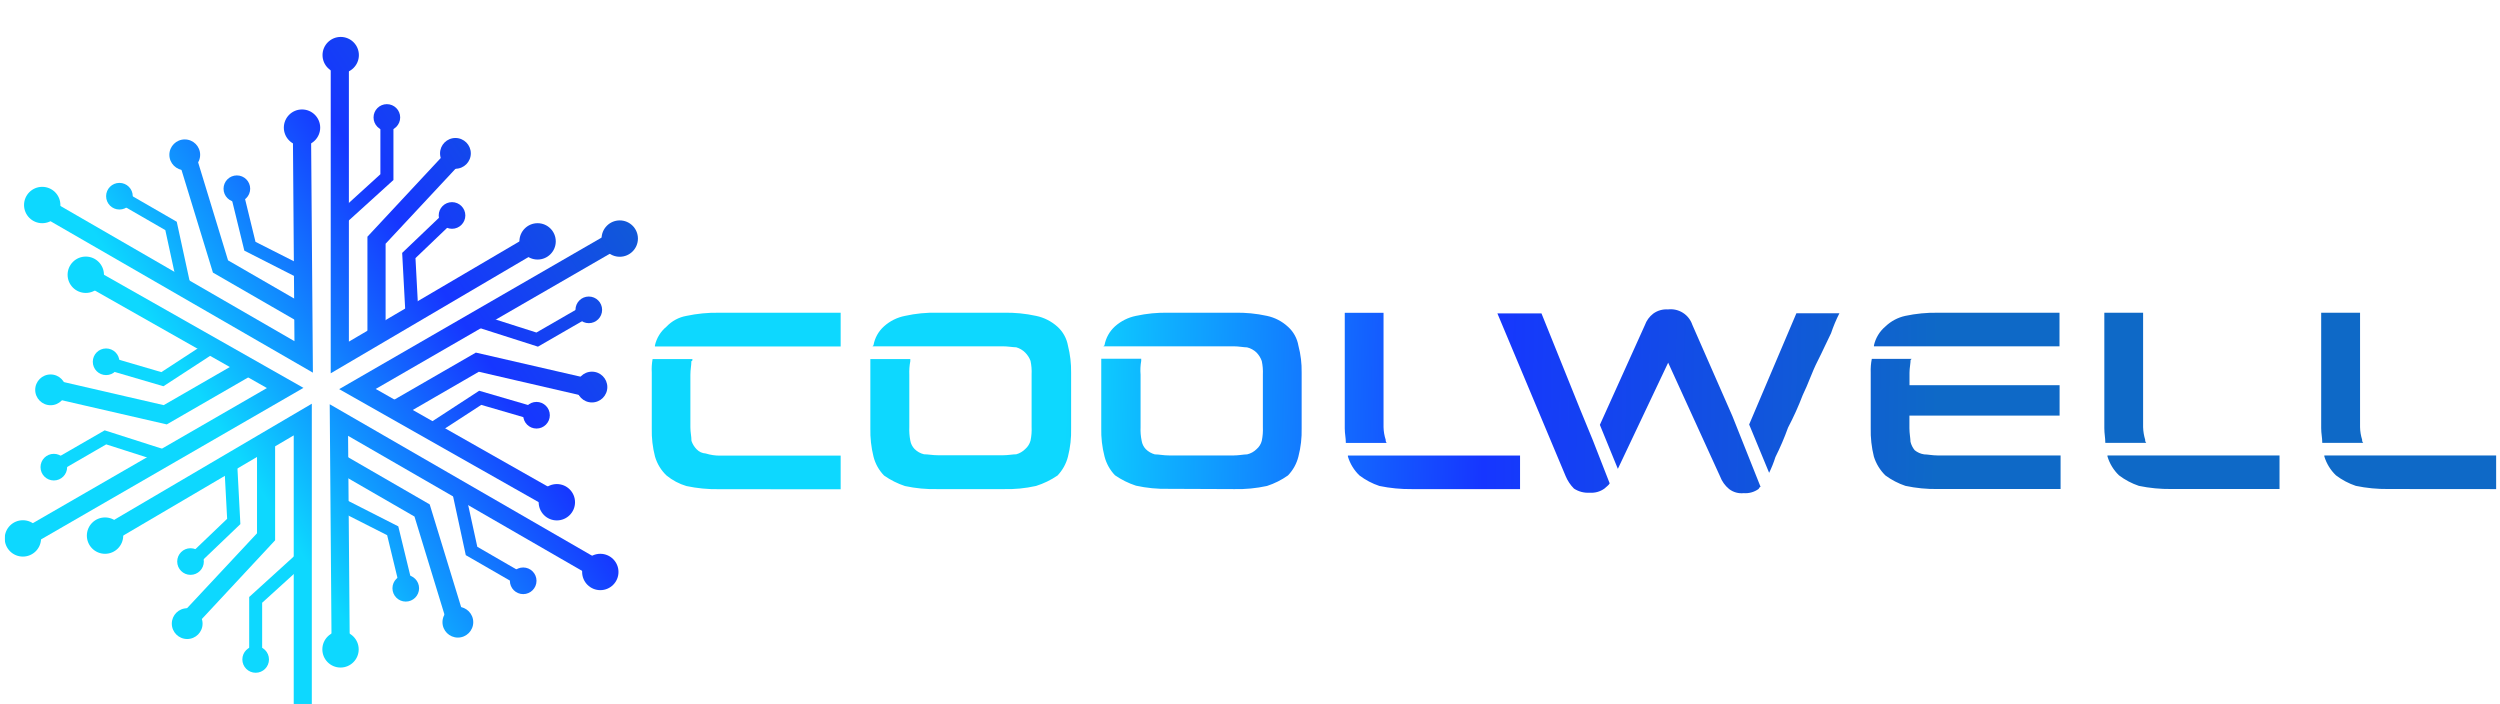 <svg width="277" height="78" viewBox="0 0 277 78" fill="none" xmlns="http://www.w3.org/2000/svg">
<g clip-path="url(#clip0_221_1382)">
<g filter="url(#filter0_d_221_1382)">
<path d="M60.173 51.918L37.58 39.116L67.123 22.056L68.129 23.791L41.628 39.096L61.16 50.173L60.173 51.918Z" fill="url(#paint0_linear_221_1382)"/>
<path d="M44.141 42.346L43.134 40.601L52.725 35.068L65.936 38.109L65.507 40.073L53.054 37.191L44.141 42.346Z" fill="url(#paint1_linear_221_1382)"/>
<path d="M47.65 44.55L46.863 43.353L53.094 39.295L59.176 41.07L58.767 42.446L53.324 40.861L47.65 44.55Z" fill="url(#paint2_linear_221_1382)"/>
<path d="M59.605 34.41L52.586 32.166L53.024 30.8L59.435 32.844L64.879 29.704L65.597 30.95L59.605 34.41Z" fill="url(#paint3_linear_221_1382)"/>
<path d="M68.668 24.449C69.78 24.449 70.682 23.548 70.682 22.435C70.682 21.323 69.78 20.421 68.668 20.421C67.556 20.421 66.654 21.323 66.654 22.435C66.654 23.548 67.556 24.449 68.668 24.449Z" fill="url(#paint4_linear_221_1382)"/>
<path d="M61.699 53.662C62.811 53.662 63.713 52.761 63.713 51.648C63.713 50.536 62.811 49.634 61.699 49.634C60.586 49.634 59.685 50.536 59.685 51.648C59.685 52.761 60.586 53.662 61.699 53.662Z" fill="url(#paint5_linear_221_1382)"/>
<path d="M59.445 43.483C60.26 43.483 60.921 42.822 60.921 42.007C60.921 41.192 60.26 40.532 59.445 40.532C58.63 40.532 57.97 41.192 57.97 42.007C57.97 42.822 58.63 43.483 59.445 43.483Z" fill="url(#paint6_linear_221_1382)"/>
<path d="M65.238 31.807C66.053 31.807 66.714 31.147 66.714 30.332C66.714 29.517 66.053 28.856 65.238 28.856C64.423 28.856 63.763 29.517 63.763 30.332C63.763 31.147 64.423 31.807 65.238 31.807Z" fill="url(#paint7_linear_221_1382)"/>
<path d="M65.587 40.591C66.529 40.591 67.292 39.828 67.292 38.886C67.292 37.945 66.529 37.181 65.587 37.181C64.645 37.181 63.882 37.945 63.882 38.886C63.882 39.828 64.645 40.591 65.587 40.591Z" fill="url(#paint8_linear_221_1382)"/>
<path d="M36.733 66.763L36.533 40.791L66.076 57.85L65.069 59.585L38.567 44.29L38.747 66.743L36.733 66.763Z" fill="url(#paint9_linear_221_1382)"/>
<path d="M37.012 48.089L38.019 46.344L47.611 51.888L51.579 64.849L49.664 65.457L45.925 53.234L37.012 48.089Z" fill="url(#paint10_linear_221_1382)"/>
<path d="M44.231 60.821L42.895 55.298L36.853 52.237L37.501 50.95L44.131 54.321L45.627 60.472L44.231 60.821Z" fill="url(#paint11_linear_221_1382)"/>
<path d="M57.611 60.971L51.609 57.511L50.053 50.312L51.449 50.013L52.885 56.584L58.329 59.734L57.611 60.971Z" fill="url(#paint12_linear_221_1382)"/>
<path d="M66.514 61.389C67.627 61.389 68.528 60.488 68.528 59.375C68.528 58.263 67.627 57.361 66.514 57.361C65.402 57.361 64.5 58.263 64.5 59.375C64.5 60.488 65.402 61.389 66.514 61.389Z" fill="url(#paint13_linear_221_1382)"/>
<path d="M37.73 69.964C38.842 69.964 39.744 69.062 39.744 67.95C39.744 66.838 38.842 65.936 37.73 65.936C36.618 65.936 35.716 66.838 35.716 67.95C35.716 69.062 36.618 69.964 37.73 69.964Z" fill="url(#paint14_linear_221_1382)"/>
<path d="M44.959 62.656C45.773 62.656 46.434 61.995 46.434 61.18C46.434 60.365 45.773 59.704 44.959 59.704C44.144 59.704 43.483 60.365 43.483 61.18C43.483 61.995 44.144 62.656 44.959 62.656Z" fill="url(#paint15_linear_221_1382)"/>
<path d="M57.97 61.828C58.785 61.828 59.445 61.167 59.445 60.353C59.445 59.538 58.785 58.877 57.97 58.877C57.155 58.877 56.494 59.538 56.494 60.353C56.494 61.167 57.155 61.828 57.97 61.828Z" fill="url(#paint16_linear_221_1382)"/>
<path d="M50.731 66.644C51.673 66.644 52.436 65.88 52.436 64.939C52.436 63.997 51.673 63.234 50.731 63.234C49.79 63.234 49.026 63.997 49.026 64.939C49.026 65.88 49.79 66.644 50.731 66.644Z" fill="url(#paint17_linear_221_1382)"/>
<path d="M34.549 74.839H32.545V44.24L13.183 55.617L12.166 53.882L34.549 40.731V74.839Z" fill="url(#paint18_linear_221_1382)"/>
<path d="M28.477 44.789H30.482V55.866L21.249 65.786L19.753 64.43L28.477 55.088V44.789Z" fill="url(#paint19_linear_221_1382)"/>
<path d="M22.056 58.448L21.059 57.411L25.167 53.483L24.808 46.723L26.244 46.643L26.633 54.071L22.056 58.448Z" fill="url(#paint20_linear_221_1382)"/>
<path d="M29.046 69.077H27.61V62.147L33.064 57.192L34.031 58.259L29.046 62.785V69.077Z" fill="url(#paint21_linear_221_1382)"/>
<path d="M33.453 78C34.565 78 35.467 77.098 35.467 75.986C35.467 74.874 34.565 73.972 33.453 73.972C32.34 73.972 31.439 74.874 31.439 75.986C31.439 77.098 32.34 78 33.453 78Z" fill="url(#paint22_linear_221_1382)"/>
<path d="M11.638 57.361C12.75 57.361 13.652 56.46 13.652 55.347C13.652 54.235 12.75 53.333 11.638 53.333C10.525 53.333 9.624 54.235 9.624 55.347C9.624 56.46 10.525 57.361 11.638 57.361Z" fill="url(#paint23_linear_221_1382)"/>
<path d="M21.109 59.694C21.924 59.694 22.585 59.034 22.585 58.219C22.585 57.404 21.924 56.743 21.109 56.743C20.294 56.743 19.634 57.404 19.634 58.219C19.634 59.034 20.294 59.694 21.109 59.694Z" fill="url(#paint24_linear_221_1382)"/>
<path d="M28.328 70.542C29.143 70.542 29.803 69.882 29.803 69.067C29.803 68.252 29.143 67.591 28.328 67.591C27.513 67.591 26.852 68.252 26.852 69.067C26.852 69.882 27.513 70.542 28.328 70.542Z" fill="url(#paint25_linear_221_1382)"/>
<path d="M20.741 66.803C21.682 66.803 22.445 66.04 22.445 65.098C22.445 64.157 21.682 63.393 20.741 63.393C19.799 63.393 19.036 64.157 19.036 65.098C19.036 66.04 19.799 66.803 20.741 66.803Z" fill="url(#paint26_linear_221_1382)"/>
<path d="M4.08 56.035L3.073 54.291L29.574 38.996L10.032 27.919L11.029 26.164L33.622 38.976L4.08 56.035Z" fill="url(#paint27_linear_221_1382)"/>
<path d="M27.062 35.746L28.069 37.49L18.477 43.024L5.267 39.983L5.695 38.019L18.138 40.89L27.062 35.746Z" fill="url(#paint28_linear_221_1382)"/>
<path d="M18.108 38.797L12.026 37.012L12.425 35.636L17.879 37.231L23.552 33.532L24.34 34.739L18.108 38.797Z" fill="url(#paint29_linear_221_1382)"/>
<path d="M6.323 48.388L5.596 47.142L11.598 43.682L18.607 45.925L18.178 47.291L11.767 45.237L6.323 48.388Z" fill="url(#paint30_linear_221_1382)"/>
<path d="M2.535 57.67C3.647 57.67 4.549 56.769 4.549 55.657C4.549 54.544 3.647 53.642 2.535 53.642C1.422 53.642 0.521 54.544 0.521 55.657C0.521 56.769 1.422 57.67 2.535 57.67Z" fill="url(#paint31_linear_221_1382)"/>
<path d="M9.504 28.457C10.616 28.457 11.518 27.556 11.518 26.443C11.518 25.331 10.616 24.429 9.504 24.429C8.392 24.429 7.49 25.331 7.49 26.443C7.49 27.556 8.392 28.457 9.504 28.457Z" fill="url(#paint32_linear_221_1382)"/>
<path d="M11.757 37.56C12.572 37.56 13.233 36.9 13.233 36.085C13.233 35.27 12.572 34.609 11.757 34.609C10.942 34.609 10.282 35.27 10.282 36.085C10.282 36.9 10.942 37.56 11.757 37.56Z" fill="url(#paint33_linear_221_1382)"/>
<path d="M5.964 49.236C6.779 49.236 7.44 48.575 7.44 47.76C7.44 46.945 6.779 46.284 5.964 46.284C5.149 46.284 4.489 46.945 4.489 47.76C4.489 48.575 5.149 49.236 5.964 49.236Z" fill="url(#paint34_linear_221_1382)"/>
<path d="M5.606 40.9C6.547 40.9 7.31 40.137 7.31 39.196C7.31 38.254 6.547 37.49 5.606 37.49C4.664 37.49 3.901 38.254 3.901 39.196C3.901 40.137 4.664 40.9 5.606 40.9Z" fill="url(#paint35_linear_221_1382)"/>
<path d="M34.669 37.291L5.127 20.242L6.134 18.497L32.625 33.802L32.456 11.338L34.47 11.328L34.669 37.291Z" fill="url(#paint36_linear_221_1382)"/>
<path d="M34.19 30.003L33.183 31.738L23.592 26.204L19.624 13.243L21.538 12.634L25.267 24.848L34.19 30.003Z" fill="url(#paint37_linear_221_1382)"/>
<path d="M33.692 27.141L27.072 23.771L25.566 17.61L26.962 17.271L28.308 22.794L34.35 25.855L33.692 27.141Z" fill="url(#paint38_linear_221_1382)"/>
<path d="M19.744 28.078L18.318 21.498L12.874 18.357L13.592 17.111L19.584 20.571L21.149 27.769L19.744 28.078Z" fill="url(#paint39_linear_221_1382)"/>
<path d="M4.678 20.73C5.791 20.73 6.692 19.829 6.692 18.716C6.692 17.604 5.791 16.702 4.678 16.702C3.566 16.702 2.664 17.604 2.664 18.716C2.664 19.829 3.566 20.73 4.678 20.73Z" fill="url(#paint40_linear_221_1382)"/>
<path d="M33.463 12.156C34.575 12.156 35.477 11.254 35.477 10.142C35.477 9.03 34.575 8.128 33.463 8.128C32.35 8.128 31.449 9.03 31.449 10.142C31.449 11.254 32.35 12.156 33.463 12.156Z" fill="url(#paint41_linear_221_1382)"/>
<path d="M26.244 18.387C27.059 18.387 27.72 17.727 27.72 16.912C27.72 16.097 27.059 15.436 26.244 15.436C25.429 15.436 24.768 16.097 24.768 16.912C24.768 17.727 25.429 18.387 26.244 18.387Z" fill="url(#paint42_linear_221_1382)"/>
<path d="M13.233 19.215C14.048 19.215 14.709 18.554 14.709 17.739C14.709 16.924 14.048 16.264 13.233 16.264C12.418 16.264 11.757 16.924 11.757 17.739C11.757 18.554 12.418 19.215 13.233 19.215Z" fill="url(#paint43_linear_221_1382)"/>
<path d="M20.471 14.858C21.413 14.858 22.176 14.095 22.176 13.153C22.176 12.211 21.413 11.448 20.471 11.448C19.53 11.448 18.766 12.211 18.766 13.153C18.766 14.095 19.53 14.858 20.471 14.858Z" fill="url(#paint44_linear_221_1382)"/>
<path d="M36.643 37.361V3.252H38.657V33.851L58.02 22.475L59.036 24.2L36.643 37.361Z" fill="url(#paint45_linear_221_1382)"/>
<path d="M42.725 33.303H40.711V22.226L49.954 12.306L51.439 13.661L42.725 23.004V33.303Z" fill="url(#paint46_linear_221_1382)"/>
<path d="M44.958 31.439L44.56 24.021L49.146 19.644L50.133 20.68L46.035 24.599L46.394 31.369L44.958 31.439Z" fill="url(#paint47_linear_221_1382)"/>
<path d="M38.139 20.89L37.172 19.833L42.147 15.306V9.015H43.593V15.945L38.139 20.89Z" fill="url(#paint48_linear_221_1382)"/>
<path d="M37.75 4.12C38.862 4.12 39.764 3.218 39.764 2.106C39.764 0.993 38.862 0.092 37.75 0.092C36.638 0.092 35.736 0.993 35.736 2.106C35.736 3.218 36.638 4.12 37.75 4.12Z" fill="url(#paint49_linear_221_1382)"/>
<path d="M59.565 24.758C60.677 24.758 61.579 23.857 61.579 22.744C61.579 21.632 60.677 20.73 59.565 20.73C58.453 20.73 57.551 21.632 57.551 22.744C57.551 23.857 58.453 24.758 59.565 24.758Z" fill="url(#paint50_linear_221_1382)"/>
<path d="M50.083 21.349C50.898 21.349 51.559 20.688 51.559 19.873C51.559 19.058 50.898 18.397 50.083 18.397C49.268 18.397 48.608 19.058 48.608 19.873C48.608 20.688 49.268 21.349 50.083 21.349Z" fill="url(#paint51_linear_221_1382)"/>
<path d="M42.865 10.491C43.68 10.491 44.34 9.83 44.34 9.015C44.34 8.2 43.68 7.54 42.865 7.54C42.05 7.54 41.389 8.2 41.389 9.015C41.389 9.83 42.05 10.491 42.865 10.491Z" fill="url(#paint52_linear_221_1382)"/>
<path d="M50.462 14.698C51.404 14.698 52.167 13.935 52.167 12.993C52.167 12.052 51.404 11.289 50.462 11.289C49.52 11.289 48.757 12.052 48.757 12.993C48.757 13.935 49.52 14.698 50.462 14.698Z" fill="url(#paint53_linear_221_1382)"/>
<path d="M79.665 50.203C78.453 50.223 77.242 50.106 76.056 49.854C75.252 49.614 74.503 49.218 73.853 48.687C73.25 48.114 72.81 47.392 72.576 46.593C72.311 45.572 72.19 44.518 72.217 43.463V37.291C72.188 36.788 72.218 36.282 72.307 35.786H76.724C76.724 35.905 76.724 36.015 76.604 36.015C76.604 36.483 76.495 36.942 76.495 37.53V43.343C76.495 43.921 76.614 44.34 76.614 44.849C76.733 45.201 76.931 45.522 77.192 45.786C77.454 46.061 77.811 46.225 78.19 46.245C78.715 46.409 79.264 46.49 79.815 46.484H93.145V50.213L79.665 50.203ZM72.566 34.39V34.27C72.751 33.452 73.204 32.718 73.853 32.186C74.441 31.565 75.213 31.149 76.056 31C77.242 30.747 78.453 30.63 79.665 30.651H93.145V34.39H72.566ZM111.191 50.193C112.401 50.226 113.61 50.108 114.791 49.844C115.638 49.578 116.441 49.188 117.174 48.687C117.733 48.1 118.131 47.379 118.33 46.593C118.591 45.568 118.708 44.511 118.679 43.453V37.291C118.695 36.283 118.577 35.277 118.33 34.3C118.187 33.493 117.78 32.757 117.174 32.206C116.504 31.6 115.685 31.183 114.801 31C113.619 30.741 112.411 30.623 111.201 30.651H103.873C102.664 30.619 101.455 30.736 100.274 31C99.409 31.168 98.606 31.568 97.951 32.156C97.337 32.703 96.926 33.441 96.784 34.25L96.675 34.37H111.082C111.67 34.37 112.248 34.48 112.597 34.48C112.974 34.587 113.318 34.79 113.594 35.068C113.854 35.328 114.054 35.641 114.182 35.985C114.287 36.48 114.327 36.986 114.302 37.49V43.303C114.327 43.811 114.287 44.321 114.182 44.819C114.086 45.178 113.884 45.501 113.604 45.746C113.329 46.026 112.985 46.229 112.607 46.334C112.258 46.334 111.68 46.444 111.092 46.444H104.003C103.305 46.444 102.846 46.334 102.378 46.334C101.981 46.239 101.618 46.036 101.331 45.746C101.085 45.491 100.922 45.168 100.862 44.819C100.766 44.32 100.729 43.811 100.752 43.303V37.53C100.73 37.023 100.767 36.514 100.862 36.015V35.786H96.435V43.453C96.411 44.511 96.528 45.567 96.784 46.593C96.982 47.382 97.385 48.104 97.951 48.687C98.663 49.188 99.446 49.581 100.274 49.854C101.456 50.109 102.664 50.223 103.873 50.193H111.191ZM136.775 50.193C137.988 50.22 139.2 50.103 140.385 49.844C141.214 49.575 141.997 49.182 142.708 48.677C143.271 48.093 143.67 47.371 143.864 46.584C144.129 45.562 144.25 44.508 144.223 43.453V37.291C144.242 36.282 144.121 35.276 143.864 34.3C143.726 33.491 143.319 32.753 142.708 32.206C142.056 31.602 141.254 31.185 140.385 31C139.203 30.74 137.995 30.623 136.785 30.651H129.457C128.248 30.623 127.039 30.741 125.858 31C124.994 31.176 124.192 31.579 123.535 32.166C122.928 32.717 122.521 33.453 122.378 34.26L122.258 34.37H136.676C137.254 34.37 137.832 34.489 138.181 34.489C138.575 34.585 138.937 34.785 139.228 35.068C139.486 35.334 139.684 35.654 139.806 36.005C139.91 36.5 139.951 37.006 139.926 37.51V43.323C139.95 43.831 139.91 44.34 139.806 44.839C139.713 45.2 139.511 45.524 139.228 45.766C138.94 46.052 138.577 46.253 138.181 46.344C137.832 46.344 137.254 46.464 136.676 46.464H129.577C128.879 46.464 128.42 46.344 127.952 46.344C127.575 46.24 127.232 46.041 126.954 45.766C126.71 45.511 126.55 45.187 126.496 44.839C126.392 44.341 126.351 43.831 126.376 43.323V37.52C126.333 37.008 126.356 36.492 126.446 35.985V35.746H122.019V43.423C121.993 44.481 122.114 45.538 122.378 46.563C122.577 47.349 122.976 48.07 123.535 48.657C124.252 49.154 125.038 49.544 125.868 49.814C127.049 50.074 128.258 50.191 129.467 50.163L136.775 50.193ZM156.437 50.193C155.228 50.208 154.021 50.091 152.837 49.844C152.041 49.579 151.293 49.185 150.624 48.677C150.025 48.101 149.586 47.38 149.348 46.584V46.474H168.421V50.193H156.437ZM149.119 45.078C149.119 44.5 148.999 44.081 148.999 43.453V30.661H153.296V43.333C153.307 43.808 153.388 44.278 153.535 44.729C153.529 44.792 153.535 44.855 153.554 44.915C153.573 44.975 153.604 45.03 153.645 45.078H149.119ZM184.832 36.184L179.259 47.949L177.265 43.074L182.25 32.027C182.43 31.521 182.752 31.078 183.177 30.751C183.65 30.407 184.229 30.241 184.812 30.282C185.391 30.213 185.976 30.346 186.469 30.659C186.961 30.971 187.33 31.444 187.514 31.997L191.951 42.107L195.072 49.944C194.952 49.944 194.952 50.063 194.843 50.183C194.368 50.523 193.789 50.685 193.207 50.641C192.627 50.704 192.044 50.54 191.582 50.183C191.133 49.813 190.789 49.332 190.585 48.787L184.832 36.184ZM193.806 43.034L199.04 30.711H203.806C203.443 31.425 203.133 32.165 202.879 32.924C202.41 33.851 201.951 34.918 201.363 36.065C200.775 37.211 200.366 38.508 199.738 39.784C199.269 41.015 198.726 42.217 198.113 43.383C197.713 44.497 197.247 45.585 196.717 46.643C196.529 47.242 196.295 47.825 196.019 48.388L193.806 43.034ZM178.352 49.555C178.232 49.784 178.003 49.904 177.773 50.133C177.3 50.475 176.72 50.637 176.138 50.592C175.522 50.635 174.909 50.473 174.393 50.133C173.996 49.733 173.681 49.258 173.466 48.737L165.909 30.721H170.794L175.101 41.409L176.487 44.779L178.352 49.555ZM214.723 50.183C213.514 50.204 212.307 50.087 211.124 49.834C210.328 49.565 209.578 49.175 208.901 48.677C208.308 48.096 207.869 47.377 207.624 46.584C207.369 45.557 207.251 44.501 207.276 43.443V37.281C207.256 36.773 207.296 36.264 207.395 35.766H211.812L211.692 35.885C211.692 36.234 211.573 36.812 211.573 37.281V38.677H228.203V42.047H211.563V43.443C211.563 44.021 211.682 44.609 211.682 44.948C211.765 45.293 211.925 45.613 212.151 45.886C212.452 46.131 212.814 46.289 213.198 46.344C213.547 46.344 214.125 46.464 214.703 46.464H228.313V50.183H214.723ZM207.634 34.37V34.26C207.818 33.441 208.267 32.705 208.911 32.166C209.521 31.583 210.28 31.18 211.104 31C212.287 30.747 213.494 30.63 214.703 30.651H228.193V34.37H207.615H207.634ZM240.596 50.183C239.384 50.198 238.174 50.081 236.987 49.834C236.194 49.567 235.45 49.173 234.784 48.667C234.185 48.091 233.746 47.37 233.507 46.574V46.464H252.571V50.183H240.596ZM233.268 45.068C233.268 44.49 233.159 44.071 233.159 43.443V30.651H237.456V43.323C237.469 43.797 237.546 44.266 237.685 44.719C237.678 44.782 237.685 44.847 237.705 44.907C237.726 44.967 237.76 45.022 237.805 45.068H233.268ZM264.635 50.183C263.423 50.198 262.212 50.081 261.026 49.834C260.233 49.567 259.488 49.173 258.822 48.667C258.221 48.091 257.778 47.37 257.536 46.574V46.464H276.609V50.193L264.635 50.183ZM257.307 45.068C257.307 44.48 257.187 44.071 257.187 43.433V30.651H261.494V43.323C261.503 43.797 261.58 44.267 261.724 44.719C261.716 44.782 261.723 44.847 261.744 44.907C261.765 44.967 261.799 45.022 261.843 45.068H257.307Z" fill="url(#paint54_linear_221_1382)"/>
</g>
</g>
<defs>
<filter id="filter0_d_221_1382" x="-6.479" y="-2.908" width="290.089" height="91.908" filterUnits="userSpaceOnUse" color-interpolation-filters="sRGB">
<feFlood flood-opacity="0" result="BackgroundImageFix"/>
<feColorMatrix in="SourceAlpha" type="matrix" values="0 0 0 0 0 0 0 0 0 0 0 0 0 0 0 0 0 0 127 0" result="hardAlpha"/>
<feOffset dy="4"/>
<feGaussianBlur stdDeviation="3.5"/>
<feComposite in2="hardAlpha" operator="out"/>
<feColorMatrix type="matrix" values="0 0 0 0 0 0 0 0 0 0 0 0 0 0 0 0 0 0 0.38 0"/>
<feBlend mode="normal" in2="BackgroundImageFix" result="effect1_dropShadow_221_1382"/>
<feBlend mode="normal" in="SourceGraphic" in2="effect1_dropShadow_221_1382" result="shape"/>
</filter>
<linearGradient id="paint0_linear_221_1382" x1="-22.461" y1="91.6" x2="83.344" y2="23.253" gradientUnits="userSpaceOnUse">
<stop offset="0.52" stop-color="#0DD8FF"/>
<stop offset="0.58" stop-color="#0FABFF"/>
<stop offset="0.7" stop-color="#1457FF"/>
<stop offset="0.75" stop-color="#1636FF"/>
<stop offset="1" stop-color="#0E69C7"/>
</linearGradient>
<linearGradient id="paint1_linear_221_1382" x1="-23.219" y1="90.433" x2="82.587" y2="22.076" gradientUnits="userSpaceOnUse">
<stop offset="0.52" stop-color="#0DD8FF"/>
<stop offset="0.58" stop-color="#0FABFF"/>
<stop offset="0.7" stop-color="#1457FF"/>
<stop offset="0.75" stop-color="#1636FF"/>
<stop offset="1" stop-color="#0E69C7"/>
</linearGradient>
<linearGradient id="paint2_linear_221_1382" x1="-22.501" y1="91.54" x2="83.304" y2="23.193" gradientUnits="userSpaceOnUse">
<stop offset="0.52" stop-color="#0DD8FF"/>
<stop offset="0.58" stop-color="#0FABFF"/>
<stop offset="0.7" stop-color="#1457FF"/>
<stop offset="0.75" stop-color="#1636FF"/>
<stop offset="1" stop-color="#0E69C7"/>
</linearGradient>
<linearGradient id="paint3_linear_221_1382" x1="-26.06" y1="86.026" x2="79.745" y2="17.669" gradientUnits="userSpaceOnUse">
<stop offset="0.52" stop-color="#0DD8FF"/>
<stop offset="0.58" stop-color="#0FABFF"/>
<stop offset="0.7" stop-color="#1457FF"/>
<stop offset="0.75" stop-color="#1636FF"/>
<stop offset="1" stop-color="#0E69C7"/>
</linearGradient>
<linearGradient id="paint4_linear_221_1382" x1="-27.157" y1="84.341" x2="78.648" y2="15.985" gradientUnits="userSpaceOnUse">
<stop offset="0.52" stop-color="#0DD8FF"/>
<stop offset="0.58" stop-color="#0FABFF"/>
<stop offset="0.7" stop-color="#1457FF"/>
<stop offset="0.75" stop-color="#1636FF"/>
<stop offset="1" stop-color="#0E69C7"/>
</linearGradient>
<linearGradient id="paint5_linear_221_1382" x1="-15.891" y1="101.769" x2="89.915" y2="33.423" gradientUnits="userSpaceOnUse">
<stop offset="0.52" stop-color="#0DD8FF"/>
<stop offset="0.58" stop-color="#0FABFF"/>
<stop offset="0.7" stop-color="#1457FF"/>
<stop offset="0.75" stop-color="#1636FF"/>
<stop offset="1" stop-color="#0E69C7"/>
</linearGradient>
<linearGradient id="paint6_linear_221_1382" x1="-20.956" y1="93.943" x2="84.86" y2="25.586" gradientUnits="userSpaceOnUse">
<stop offset="0.52" stop-color="#0DD8FF"/>
<stop offset="0.58" stop-color="#0FABFF"/>
<stop offset="0.7" stop-color="#1457FF"/>
<stop offset="0.75" stop-color="#1636FF"/>
<stop offset="1" stop-color="#0E69C7"/>
</linearGradient>
<linearGradient id="paint7_linear_221_1382" x1="-24.565" y1="88.339" x2="81.24" y2="19.993" gradientUnits="userSpaceOnUse">
<stop offset="0.52" stop-color="#0DD8FF"/>
<stop offset="0.58" stop-color="#0FABFF"/>
<stop offset="0.7" stop-color="#1457FF"/>
<stop offset="0.75" stop-color="#1636FF"/>
<stop offset="1" stop-color="#0E69C7"/>
</linearGradient>
<linearGradient id="paint8_linear_221_1382" x1="-20.557" y1="94.541" x2="85.249" y2="26.194" gradientUnits="userSpaceOnUse">
<stop offset="0.52" stop-color="#0DD8FF"/>
<stop offset="0.58" stop-color="#0FABFF"/>
<stop offset="0.7" stop-color="#1457FF"/>
<stop offset="0.75" stop-color="#1636FF"/>
<stop offset="1" stop-color="#0E69C7"/>
</linearGradient>
<linearGradient id="paint9_linear_221_1382" x1="-19.769" y1="95.777" x2="86.046" y2="27.421" gradientUnits="userSpaceOnUse">
<stop offset="0.52" stop-color="#0DD8FF"/>
<stop offset="0.58" stop-color="#0FABFF"/>
<stop offset="0.7" stop-color="#1457FF"/>
<stop offset="0.75" stop-color="#1636FF"/>
<stop offset="1" stop-color="#0E69C7"/>
</linearGradient>
<linearGradient id="paint10_linear_221_1382" x1="-19.071" y1="96.854" x2="86.734" y2="28.507" gradientUnits="userSpaceOnUse">
<stop offset="0.52" stop-color="#0DD8FF"/>
<stop offset="0.58" stop-color="#0FABFF"/>
<stop offset="0.7" stop-color="#1457FF"/>
<stop offset="0.75" stop-color="#1636FF"/>
<stop offset="1" stop-color="#0E69C7"/>
</linearGradient>
<linearGradient id="paint11_linear_221_1382" x1="-19.968" y1="95.468" x2="85.837" y2="27.111" gradientUnits="userSpaceOnUse">
<stop offset="0.52" stop-color="#0DD8FF"/>
<stop offset="0.58" stop-color="#0FABFF"/>
<stop offset="0.7" stop-color="#1457FF"/>
<stop offset="0.75" stop-color="#1636FF"/>
<stop offset="1" stop-color="#0E69C7"/>
</linearGradient>
<linearGradient id="paint12_linear_221_1382" x1="-16.389" y1="101.012" x2="89.416" y2="32.655" gradientUnits="userSpaceOnUse">
<stop offset="0.52" stop-color="#0DD8FF"/>
<stop offset="0.58" stop-color="#0FABFF"/>
<stop offset="0.7" stop-color="#1457FF"/>
<stop offset="0.75" stop-color="#1636FF"/>
<stop offset="1" stop-color="#0E69C7"/>
</linearGradient>
<linearGradient id="paint13_linear_221_1382" x1="-10.945" y1="109.427" x2="94.86" y2="41.07" gradientUnits="userSpaceOnUse">
<stop offset="0.52" stop-color="#0DD8FF"/>
<stop offset="0.58" stop-color="#0FABFF"/>
<stop offset="0.7" stop-color="#1457FF"/>
<stop offset="0.75" stop-color="#1636FF"/>
<stop offset="1" stop-color="#0E69C7"/>
</linearGradient>
<linearGradient id="paint14_linear_221_1382" x1="-15.522" y1="102.348" x2="90.284" y2="34.001" gradientUnits="userSpaceOnUse">
<stop offset="0.52" stop-color="#0DD8FF"/>
<stop offset="0.58" stop-color="#0FABFF"/>
<stop offset="0.7" stop-color="#1457FF"/>
<stop offset="0.75" stop-color="#1636FF"/>
<stop offset="1" stop-color="#0E69C7"/>
</linearGradient>
<linearGradient id="paint15_linear_221_1382" x1="-16.479" y1="100.862" x2="89.326" y2="32.515" gradientUnits="userSpaceOnUse">
<stop offset="0.52" stop-color="#0DD8FF"/>
<stop offset="0.58" stop-color="#0FABFF"/>
<stop offset="0.7" stop-color="#1457FF"/>
<stop offset="0.75" stop-color="#1636FF"/>
<stop offset="1" stop-color="#0E69C7"/>
</linearGradient>
<linearGradient id="paint16_linear_221_1382" x1="-13.019" y1="106.216" x2="92.786" y2="37.859" gradientUnits="userSpaceOnUse">
<stop offset="0.52" stop-color="#0DD8FF"/>
<stop offset="0.58" stop-color="#0FABFF"/>
<stop offset="0.7" stop-color="#1457FF"/>
<stop offset="0.75" stop-color="#1636FF"/>
<stop offset="1" stop-color="#0E69C7"/>
</linearGradient>
<linearGradient id="paint17_linear_221_1382" x1="-13.069" y1="106.146" x2="92.746" y2="37.8" gradientUnits="userSpaceOnUse">
<stop offset="0.52" stop-color="#0DD8FF"/>
<stop offset="0.58" stop-color="#0FABFF"/>
<stop offset="0.7" stop-color="#1457FF"/>
<stop offset="0.75" stop-color="#1636FF"/>
<stop offset="1" stop-color="#0E69C7"/>
</linearGradient>
<linearGradient id="paint18_linear_221_1382" x1="-21.384" y1="93.265" x2="84.421" y2="24.918" gradientUnits="userSpaceOnUse">
<stop offset="0.52" stop-color="#0DD8FF"/>
<stop offset="0.58" stop-color="#0FABFF"/>
<stop offset="0.7" stop-color="#1457FF"/>
<stop offset="0.75" stop-color="#1636FF"/>
<stop offset="1" stop-color="#0E69C7"/>
</linearGradient>
<linearGradient id="paint19_linear_221_1382" x1="-25.083" y1="87.552" x2="80.722" y2="19.195" gradientUnits="userSpaceOnUse">
<stop offset="0.52" stop-color="#0DD8FF"/>
<stop offset="0.58" stop-color="#0FABFF"/>
<stop offset="0.7" stop-color="#1457FF"/>
<stop offset="0.75" stop-color="#1636FF"/>
<stop offset="1" stop-color="#0E69C7"/>
</linearGradient>
<linearGradient id="paint20_linear_221_1382" x1="-26.728" y1="84.989" x2="79.077" y2="16.643" gradientUnits="userSpaceOnUse">
<stop offset="0.52" stop-color="#0DD8FF"/>
<stop offset="0.58" stop-color="#0FABFF"/>
<stop offset="0.7" stop-color="#1457FF"/>
<stop offset="0.75" stop-color="#1636FF"/>
<stop offset="1" stop-color="#0E69C7"/>
</linearGradient>
<linearGradient id="paint21_linear_221_1382" x1="-19.679" y1="95.907" x2="86.126" y2="27.56" gradientUnits="userSpaceOnUse">
<stop offset="0.52" stop-color="#0DD8FF"/>
<stop offset="0.58" stop-color="#0FABFF"/>
<stop offset="0.7" stop-color="#1457FF"/>
<stop offset="0.75" stop-color="#1636FF"/>
<stop offset="1" stop-color="#0E69C7"/>
</linearGradient>
<linearGradient id="paint22_linear_221_1382" x1="-13.119" y1="106.067" x2="92.686" y2="37.72" gradientUnits="userSpaceOnUse">
<stop offset="0.52" stop-color="#0DD8FF"/>
<stop offset="0.58" stop-color="#0FABFF"/>
<stop offset="0.7" stop-color="#1457FF"/>
<stop offset="0.75" stop-color="#1636FF"/>
<stop offset="1" stop-color="#0E69C7"/>
</linearGradient>
<linearGradient id="paint23_linear_221_1382" x1="-28.952" y1="81.559" x2="76.853" y2="13.213" gradientUnits="userSpaceOnUse">
<stop offset="0.52" stop-color="#0DD8FF"/>
<stop offset="0.58" stop-color="#0FABFF"/>
<stop offset="0.7" stop-color="#1457FF"/>
<stop offset="0.75" stop-color="#1636FF"/>
<stop offset="1" stop-color="#0E69C7"/>
</linearGradient>
<linearGradient id="paint24_linear_221_1382" x1="-24.844" y1="87.91" x2="80.961" y2="19.554" gradientUnits="userSpaceOnUse">
<stop offset="0.52" stop-color="#0DD8FF"/>
<stop offset="0.58" stop-color="#0FABFF"/>
<stop offset="0.7" stop-color="#1457FF"/>
<stop offset="0.75" stop-color="#1636FF"/>
<stop offset="1" stop-color="#0E69C7"/>
</linearGradient>
<linearGradient id="paint25_linear_221_1382" x1="-17.775" y1="98.858" x2="88.03" y2="30.502" gradientUnits="userSpaceOnUse">
<stop offset="0.52" stop-color="#0DD8FF"/>
<stop offset="0.58" stop-color="#0FABFF"/>
<stop offset="0.7" stop-color="#1457FF"/>
<stop offset="0.75" stop-color="#1636FF"/>
<stop offset="1" stop-color="#0E69C7"/>
</linearGradient>
<linearGradient id="paint26_linear_221_1382" x1="-21.823" y1="92.587" x2="83.982" y2="24.24" gradientUnits="userSpaceOnUse">
<stop offset="0.52" stop-color="#0DD8FF"/>
<stop offset="0.58" stop-color="#0FABFF"/>
<stop offset="0.7" stop-color="#1457FF"/>
<stop offset="0.75" stop-color="#1636FF"/>
<stop offset="1" stop-color="#0E69C7"/>
</linearGradient>
<linearGradient id="paint27_linear_221_1382" x1="-36.18" y1="70.363" x2="69.625" y2="2.016" gradientUnits="userSpaceOnUse">
<stop offset="0.52" stop-color="#0DD8FF"/>
<stop offset="0.58" stop-color="#0FABFF"/>
<stop offset="0.7" stop-color="#1457FF"/>
<stop offset="0.75" stop-color="#1636FF"/>
<stop offset="1" stop-color="#0E69C7"/>
</linearGradient>
<linearGradient id="paint28_linear_221_1382" x1="-35.422" y1="71.539" x2="70.383" y2="3.183" gradientUnits="userSpaceOnUse">
<stop offset="0.52" stop-color="#0DD8FF"/>
<stop offset="0.58" stop-color="#0FABFF"/>
<stop offset="0.7" stop-color="#1457FF"/>
<stop offset="0.75" stop-color="#1636FF"/>
<stop offset="1" stop-color="#0E69C7"/>
</linearGradient>
<linearGradient id="paint29_linear_221_1382" x1="-36.14" y1="70.422" x2="69.665" y2="2.076" gradientUnits="userSpaceOnUse">
<stop offset="0.52" stop-color="#0DD8FF"/>
<stop offset="0.58" stop-color="#0FABFF"/>
<stop offset="0.7" stop-color="#1457FF"/>
<stop offset="0.75" stop-color="#1636FF"/>
<stop offset="1" stop-color="#0E69C7"/>
</linearGradient>
<linearGradient id="paint30_linear_221_1382" x1="-32.581" y1="75.946" x2="73.224" y2="7.589" gradientUnits="userSpaceOnUse">
<stop offset="0.52" stop-color="#0DD8FF"/>
<stop offset="0.58" stop-color="#0FABFF"/>
<stop offset="0.7" stop-color="#1457FF"/>
<stop offset="0.75" stop-color="#1636FF"/>
<stop offset="1" stop-color="#0E69C7"/>
</linearGradient>
<linearGradient id="paint31_linear_221_1382" x1="-31.484" y1="77.631" x2="74.321" y2="9.275" gradientUnits="userSpaceOnUse">
<stop offset="0.52" stop-color="#0DD8FF"/>
<stop offset="0.58" stop-color="#0FABFF"/>
<stop offset="0.7" stop-color="#1457FF"/>
<stop offset="0.75" stop-color="#1636FF"/>
<stop offset="1" stop-color="#0E69C7"/>
</linearGradient>
<linearGradient id="paint32_linear_221_1382" x1="-42.751" y1="60.193" x2="63.055" y2="-8.154" gradientUnits="userSpaceOnUse">
<stop offset="0.52" stop-color="#0DD8FF"/>
<stop offset="0.58" stop-color="#0FABFF"/>
<stop offset="0.7" stop-color="#1457FF"/>
<stop offset="0.75" stop-color="#1636FF"/>
<stop offset="1" stop-color="#0E69C7"/>
</linearGradient>
<linearGradient id="paint33_linear_221_1382" x1="-37.696" y1="68.03" x2="68.12" y2="-0.327" gradientUnits="userSpaceOnUse">
<stop offset="0.52" stop-color="#0DD8FF"/>
<stop offset="0.58" stop-color="#0FABFF"/>
<stop offset="0.7" stop-color="#1457FF"/>
<stop offset="0.75" stop-color="#1636FF"/>
<stop offset="1" stop-color="#0E69C7"/>
</linearGradient>
<linearGradient id="paint34_linear_221_1382" x1="-34.076" y1="73.623" x2="71.729" y2="5.276" gradientUnits="userSpaceOnUse">
<stop offset="0.52" stop-color="#0DD8FF"/>
<stop offset="0.58" stop-color="#0FABFF"/>
<stop offset="0.7" stop-color="#1457FF"/>
<stop offset="0.75" stop-color="#1636FF"/>
<stop offset="1" stop-color="#0E69C7"/>
</linearGradient>
<linearGradient id="paint35_linear_221_1382" x1="-38.084" y1="67.421" x2="67.721" y2="-0.925" gradientUnits="userSpaceOnUse">
<stop offset="0.52" stop-color="#0DD8FF"/>
<stop offset="0.58" stop-color="#0FABFF"/>
<stop offset="0.7" stop-color="#1457FF"/>
<stop offset="0.75" stop-color="#1636FF"/>
<stop offset="1" stop-color="#0E69C7"/>
</linearGradient>
<linearGradient id="paint36_linear_221_1382" x1="-38.882" y1="66.195" x2="66.933" y2="-2.161" gradientUnits="userSpaceOnUse">
<stop offset="0.52" stop-color="#0DD8FF"/>
<stop offset="0.58" stop-color="#0FABFF"/>
<stop offset="0.7" stop-color="#1457FF"/>
<stop offset="0.75" stop-color="#1636FF"/>
<stop offset="1" stop-color="#0E69C7"/>
</linearGradient>
<linearGradient id="paint37_linear_221_1382" x1="-39.57" y1="65.108" x2="66.235" y2="-3.238" gradientUnits="userSpaceOnUse">
<stop offset="0.52" stop-color="#0DD8FF"/>
<stop offset="0.58" stop-color="#0FABFF"/>
<stop offset="0.7" stop-color="#1457FF"/>
<stop offset="0.75" stop-color="#1636FF"/>
<stop offset="1" stop-color="#0E69C7"/>
</linearGradient>
<linearGradient id="paint38_linear_221_1382" x1="-38.673" y1="66.504" x2="67.132" y2="-1.852" gradientUnits="userSpaceOnUse">
<stop offset="0.52" stop-color="#0DD8FF"/>
<stop offset="0.58" stop-color="#0FABFF"/>
<stop offset="0.7" stop-color="#1457FF"/>
<stop offset="0.75" stop-color="#1636FF"/>
<stop offset="1" stop-color="#0E69C7"/>
</linearGradient>
<linearGradient id="paint39_linear_221_1382" x1="-42.252" y1="60.961" x2="63.553" y2="-7.396" gradientUnits="userSpaceOnUse">
<stop offset="0.52" stop-color="#0DD8FF"/>
<stop offset="0.58" stop-color="#0FABFF"/>
<stop offset="0.7" stop-color="#1457FF"/>
<stop offset="0.75" stop-color="#1636FF"/>
<stop offset="1" stop-color="#0E69C7"/>
</linearGradient>
<linearGradient id="paint40_linear_221_1382" x1="-47.696" y1="52.546" x2="58.109" y2="-15.811" gradientUnits="userSpaceOnUse">
<stop offset="0.52" stop-color="#0DD8FF"/>
<stop offset="0.58" stop-color="#0FABFF"/>
<stop offset="0.7" stop-color="#1457FF"/>
<stop offset="0.75" stop-color="#1636FF"/>
<stop offset="1" stop-color="#0E69C7"/>
</linearGradient>
<linearGradient id="paint41_linear_221_1382" x1="-43.12" y1="59.615" x2="62.686" y2="-8.732" gradientUnits="userSpaceOnUse">
<stop offset="0.52" stop-color="#0DD8FF"/>
<stop offset="0.58" stop-color="#0FABFF"/>
<stop offset="0.7" stop-color="#1457FF"/>
<stop offset="0.75" stop-color="#1636FF"/>
<stop offset="1" stop-color="#0E69C7"/>
</linearGradient>
<linearGradient id="paint42_linear_221_1382" x1="-42.162" y1="61.1" x2="63.643" y2="-7.246" gradientUnits="userSpaceOnUse">
<stop offset="0.52" stop-color="#0DD8FF"/>
<stop offset="0.58" stop-color="#0FABFF"/>
<stop offset="0.7" stop-color="#1457FF"/>
<stop offset="0.75" stop-color="#1636FF"/>
<stop offset="1" stop-color="#0E69C7"/>
</linearGradient>
<linearGradient id="paint43_linear_221_1382" x1="-45.622" y1="55.756" x2="60.183" y2="-12.6" gradientUnits="userSpaceOnUse">
<stop offset="0.52" stop-color="#0DD8FF"/>
<stop offset="0.58" stop-color="#0FABFF"/>
<stop offset="0.7" stop-color="#1457FF"/>
<stop offset="0.75" stop-color="#1636FF"/>
<stop offset="1" stop-color="#0E69C7"/>
</linearGradient>
<linearGradient id="paint44_linear_221_1382" x1="-45.582" y1="55.816" x2="60.233" y2="-12.531" gradientUnits="userSpaceOnUse">
<stop offset="0.52" stop-color="#0DD8FF"/>
<stop offset="0.58" stop-color="#0FABFF"/>
<stop offset="0.7" stop-color="#1457FF"/>
<stop offset="0.75" stop-color="#1636FF"/>
<stop offset="1" stop-color="#0E69C7"/>
</linearGradient>
<linearGradient id="paint45_linear_221_1382" x1="-37.257" y1="68.698" x2="68.548" y2="0.351" gradientUnits="userSpaceOnUse">
<stop offset="0.52" stop-color="#0DD8FF"/>
<stop offset="0.58" stop-color="#0FABFF"/>
<stop offset="0.7" stop-color="#1457FF"/>
<stop offset="0.75" stop-color="#1636FF"/>
<stop offset="1" stop-color="#0E69C7"/>
</linearGradient>
<linearGradient id="paint46_linear_221_1382" x1="-33.558" y1="74.421" x2="72.247" y2="6.064" gradientUnits="userSpaceOnUse">
<stop offset="0.52" stop-color="#0DD8FF"/>
<stop offset="0.58" stop-color="#0FABFF"/>
<stop offset="0.7" stop-color="#1457FF"/>
<stop offset="0.75" stop-color="#1636FF"/>
<stop offset="1" stop-color="#0E69C7"/>
</linearGradient>
<linearGradient id="paint47_linear_221_1382" x1="-31.913" y1="76.973" x2="73.892" y2="8.626" gradientUnits="userSpaceOnUse">
<stop offset="0.52" stop-color="#0DD8FF"/>
<stop offset="0.58" stop-color="#0FABFF"/>
<stop offset="0.7" stop-color="#1457FF"/>
<stop offset="0.75" stop-color="#1636FF"/>
<stop offset="1" stop-color="#0E69C7"/>
</linearGradient>
<linearGradient id="paint48_linear_221_1382" x1="-38.962" y1="66.056" x2="66.843" y2="-2.291" gradientUnits="userSpaceOnUse">
<stop offset="0.52" stop-color="#0DD8FF"/>
<stop offset="0.58" stop-color="#0FABFF"/>
<stop offset="0.7" stop-color="#1457FF"/>
<stop offset="0.75" stop-color="#1636FF"/>
<stop offset="1" stop-color="#0E69C7"/>
</linearGradient>
<linearGradient id="paint49_linear_221_1382" x1="-45.522" y1="55.896" x2="60.283" y2="-12.451" gradientUnits="userSpaceOnUse">
<stop offset="0.52" stop-color="#0DD8FF"/>
<stop offset="0.58" stop-color="#0FABFF"/>
<stop offset="0.7" stop-color="#1457FF"/>
<stop offset="0.75" stop-color="#1636FF"/>
<stop offset="1" stop-color="#0E69C7"/>
</linearGradient>
<linearGradient id="paint50_linear_221_1382" x1="-29.689" y1="80.403" x2="76.116" y2="12.056" gradientUnits="userSpaceOnUse">
<stop offset="0.52" stop-color="#0DD8FF"/>
<stop offset="0.58" stop-color="#0FABFF"/>
<stop offset="0.7" stop-color="#1457FF"/>
<stop offset="0.75" stop-color="#1636FF"/>
<stop offset="1" stop-color="#0E69C7"/>
</linearGradient>
<linearGradient id="paint51_linear_221_1382" x1="-33.797" y1="74.062" x2="72.008" y2="5.705" gradientUnits="userSpaceOnUse">
<stop offset="0.52" stop-color="#0DD8FF"/>
<stop offset="0.58" stop-color="#0FABFF"/>
<stop offset="0.7" stop-color="#1457FF"/>
<stop offset="0.75" stop-color="#1636FF"/>
<stop offset="1" stop-color="#0E69C7"/>
</linearGradient>
<linearGradient id="paint52_linear_221_1382" x1="-40.866" y1="63.114" x2="64.939" y2="-5.242" gradientUnits="userSpaceOnUse">
<stop offset="0.52" stop-color="#0DD8FF"/>
<stop offset="0.58" stop-color="#0FABFF"/>
<stop offset="0.7" stop-color="#1457FF"/>
<stop offset="0.75" stop-color="#1636FF"/>
<stop offset="1" stop-color="#0E69C7"/>
</linearGradient>
<linearGradient id="paint53_linear_221_1382" x1="-36.818" y1="69.376" x2="68.987" y2="1.029" gradientUnits="userSpaceOnUse">
<stop offset="0.52" stop-color="#0DD8FF"/>
<stop offset="0.58" stop-color="#0FABFF"/>
<stop offset="0.7" stop-color="#1457FF"/>
<stop offset="0.75" stop-color="#1636FF"/>
<stop offset="1" stop-color="#0E69C7"/>
</linearGradient>
<linearGradient id="paint54_linear_221_1382" x1="13.422" y1="37.501" x2="214.733" y2="41.249" gradientUnits="userSpaceOnUse">
<stop offset="0.52" stop-color="#0DD8FF"/>
<stop offset="0.58" stop-color="#0FABFF"/>
<stop offset="0.7" stop-color="#1457FF"/>
<stop offset="0.75" stop-color="#1636FF"/>
<stop offset="1" stop-color="#0E69C7"/>
</linearGradient>
<clipPath id="clip0_221_1382">
<rect width="276.069" height="77.908" fill="white" transform="translate(0.521 0.092)"/>
</clipPath>
</defs>
</svg>
